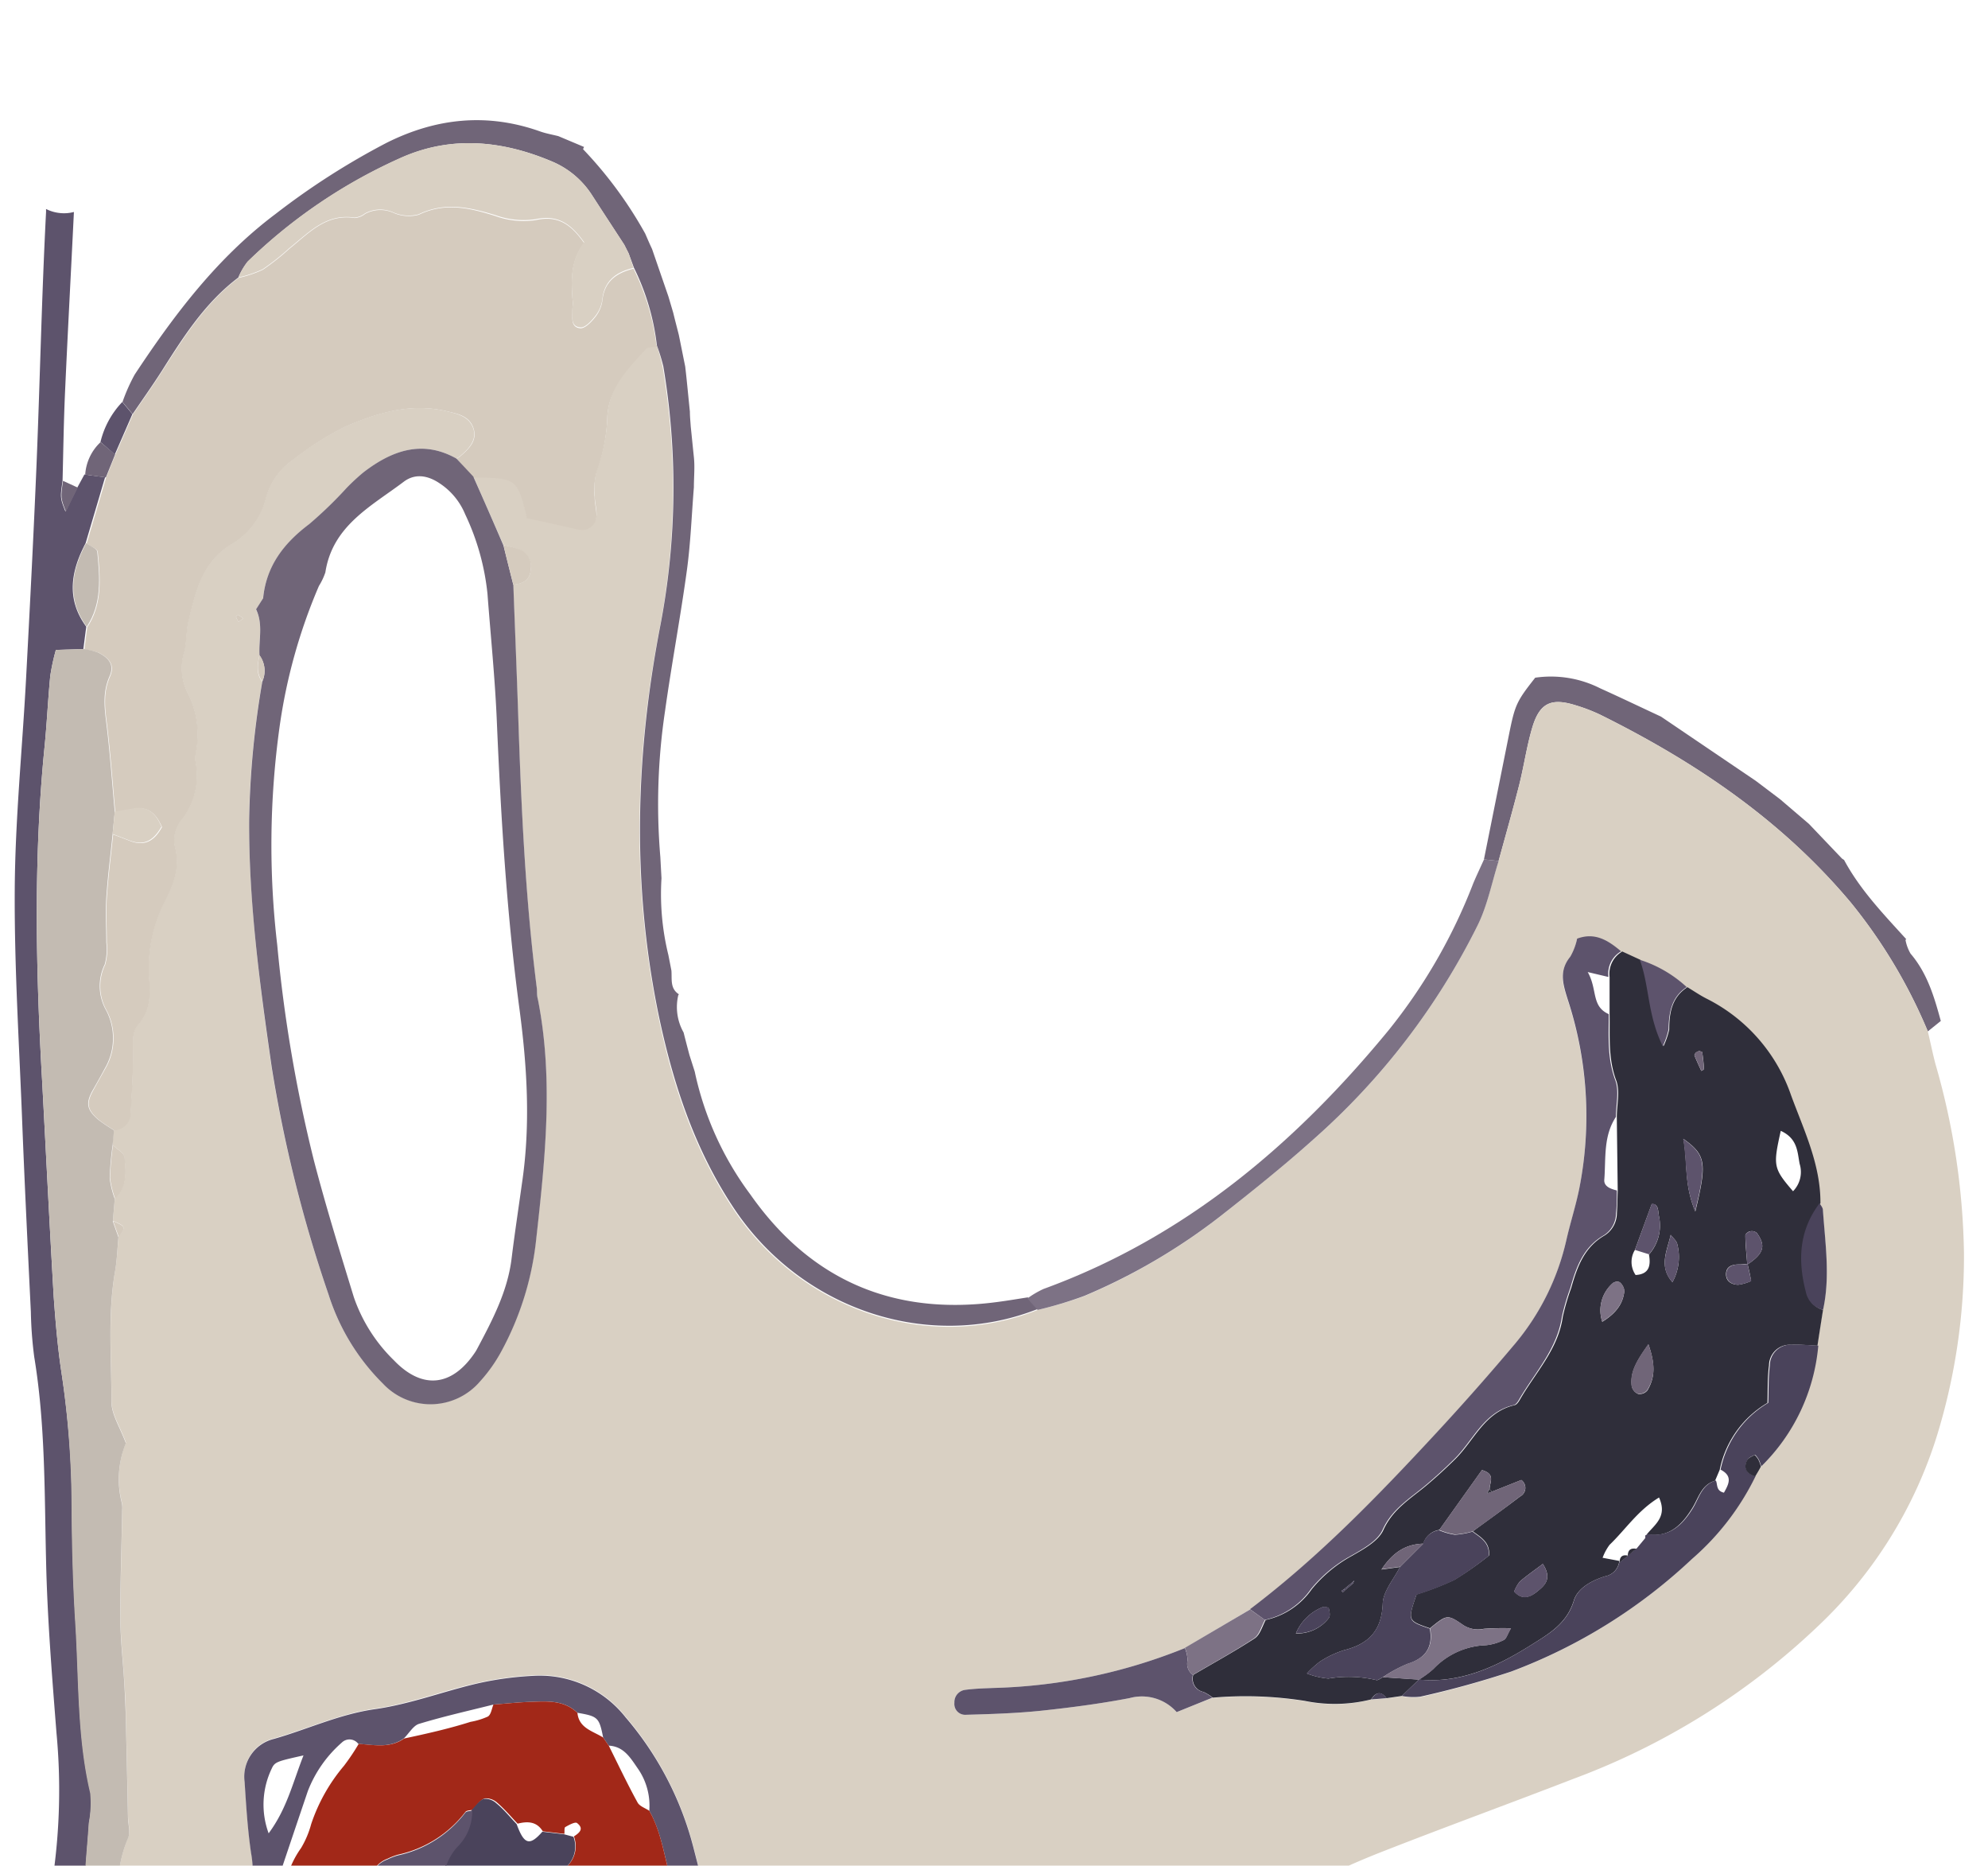 <svg id="Layer_13" data-name="Layer 13" xmlns="http://www.w3.org/2000/svg" width="259" height="243" viewBox="0 0 259 243">
  <title>fairemain</title>
  <path d="M14.44,252.36c-2.55-.56-3.48-2.46-3.45-4.72,0-3.43.4-6.85.62-10.27a13.54,13.54,0,0,0,.19-3.89c-1.71-7.24-1.48-14.63-1.94-22-.33-5.21-.46-10.45-.49-15.68A119.61,119.61,0,0,0,8,178.71c-.49-3.23-.76-6.5-1-9.77-.54-9.31-1-18.63-1.5-27.95-.83-14.56-1.15-29.11.3-43.66.31-3.09.45-6.21.75-9.3a28.58,28.58,0,0,1,.73-3.38l3.58-.11c.13-1,.25-1.94.38-2.91-2.65-3.61-2-7.25-.08-10.89.84-2.86,1.69-5.71,2.53-8.57l-2.69-.37-.93,1.71c-.49,1-1,2-1.54,3.13-.7-1.79-.7-1.79-.38-4,.1-3.91.15-7.81.33-11.71.35-7.78.77-15.54,1.15-23.32a5.06,5.06,0,0,1-1.81.14A5.14,5.14,0,0,1,6,27.22l0,.4c-.57,11-.79,21.93-1.24,32.88-.39,9.33-.87,18.64-1.37,28-.49,9.15-1.42,18.3-1.47,27.46-.06,10.3.62,20.61,1,30.91.32,8,.71,16,1.1,24a52.16,52.16,0,0,0,.44,5.87C5.91,185.52,5.79,194.35,6,203.2c.16,7.51.77,15,1.36,22.53a79.36,79.36,0,0,1-.44,18.61,16.2,16.2,0,0,1,0,2.31c-.31,2.54-.61,2.74-3.66,2.77a24.38,24.38,0,0,0-3.22.94,7.4,7.4,0,0,1-6.06.06c-.32,1-.65,2.06-1,3.14a23.43,23.43,0,0,1-3.06.2c-3.2-.2-6.4-.49-9.59-.75-1.34-.11-2.56-.41-2.88-2a15.69,15.69,0,0,1-3.2.87c-7.66.42-15.33.48-23,.53-5.07,0-10.13.35-15.2.58-6.26.29-12.39-.8-18.57-1.52-3.73-.44-7.48-.78-11.22-1.16l-20.5-2.12c-3.08.81-6.13,0-9.18-.22-4.51-.34-9-.88-13.5-1.34l-6.77-.33a7.57,7.57,0,0,1-5.22-.27c-12.77-.47-25.54-.72-38.32-.16-4.56.2-9.15-.07-13.73-.13l-3.14,0-12-.07a4.53,4.53,0,0,1,3.9,3.62c1.45,0,2.9,0,4.35.07s2.26,1.1,2.09,2.68a6.67,6.67,0,0,1-.37,1.91,12,12,0,0,0-.65,6.25,25.86,25.86,0,0,1,.12,4.4,11.42,11.42,0,0,0,1.7,6.52c1.62,2.82,3.17,5.68,4.75,8.52l3.31,1.69,1.65-1.53c-1.06-.73-2.27-1.29-2.8-2.62a8.62,8.62,0,0,0-.94-1.71c-4.94-7.19-5.56-14.84-2.44-22.89.23-.61.44-1.23.68-1.84a4.81,4.81,0,0,1,.59-.69,10.92,10.92,0,0,1,2.45-.55c12.28-.26,24.56-.66,36.83-.6,6.7,0,13.39.95,20.09,1.38,9.8.64,19.62,1.08,29.41,1.81,8.49.63,17,1.36,25.43,2.42A172.27,172.27,0,0,0-54.57,256a94.54,94.54,0,0,1,13.25.2c8,.66,16,.05,24,.38,1.8.07,3.6.14,5.39.32a58.63,58.63,0,0,0,13.24.24c1.6-.2,3.25-.44,4.81.38,2.44,1.29,4.05.23,5.23-1.93l.84-1.31c.45-.08.89-.17,1.34-.22C14.89,253.91,14.89,253.92,14.44,252.36Z" style="fill: #5d536c"/>
  <path d="M193.33,111.94q1.63-8.11,3.26-16.24c.79-3.94,1-4.35,3.42-7.43a14.21,14.21,0,0,1,8.46,1.38c2.66,1.2,5.29,2.46,7.93,3.69l12.34,8.36,3.15,2.38,3.78,3.23,4.31,4.52.27.18c2.1,3.91,5.15,7.07,8.1,10.32l-.1.09a5.53,5.53,0,0,0,.66,1.79c2.18,2.55,3.09,5.64,3.94,8.77l-1.69,1.36a68.21,68.21,0,0,0-10-16.74c-9-10.75-20.27-18.35-32.66-24.5a22.49,22.49,0,0,0-3.2-1.23c-3.16-1-4.68-.34-5.63,2.75-.76,2.49-1.11,5.1-1.75,7.63-.84,3.31-1.78,6.6-2.68,9.89Z" style="fill: #706578"/>
  <path d="M195.24,112.14c.9-3.29,1.84-6.58,2.68-9.89.64-2.53,1-5.14,1.75-7.63,1-3.09,2.47-3.74,5.63-2.75a22.49,22.49,0,0,1,3.2,1.23c12.39,6.15,23.68,13.75,32.66,24.5a68.21,68.21,0,0,1,10,16.74c.34,1.42.63,2.86,1,4.27a93.3,93.3,0,0,1,3.71,24.67A79.48,79.48,0,0,1,252.35,187a57.64,57.64,0,0,1-15.44,24.75,93.26,93.26,0,0,1-31.86,19.92c-8.4,3.25-16.87,6.33-25.25,9.62a101.74,101.74,0,0,0-35,23.07c-8.85,8.85-16.68,18.48-22.35,29.7a76.83,76.83,0,0,0-3.89,9c-3,8.72-1.46,17.15,2.18,25.3a58.63,58.63,0,0,0,8,13.43c-.31,1.1-.63,2.19-.94,3.29-.61,2.16-.31,3.1,1.82,3.76a8.76,8.76,0,0,1,5.54,4.46,13.44,13.44,0,0,0,2.52,2.68c0,.57,0,.89,0,1.21-.35,3.17.38,3.81,3.33,2.53a3.4,3.4,0,0,1,4.38.93c1.4,1.6,2.67,3.32,4.13,4.86a7.84,7.84,0,0,0,3,2.32c2.11.65,3.14,2.08,4.16,3.85,3,5.16,3,5.13-2.87,5.81-3.13.36-6.15.38-8.89-1.71a4.24,4.24,0,0,0-3.23-.49c-2.48.64-5.17,1.07-6.61,3.55l-6.4.26a5.83,5.83,0,0,1-2.63-3.58c-.77-2.59-2.52-3.62-5.11-3.7a21,21,0,0,1-3.4-.66c-1.13-3.17-3.53-4.66-6.58-5.28l.27-.28c.68-.91,1.45-1.77,2-2.75a3.1,3.1,0,0,0-.67-4.37c-1.09-1-2.29-1.83-3.45-2.74-.09-.62-.19-1.24-.29-1.86.77-.14,1.62-.34,1.49-1.33-.16-1.33-.18-2.79-1.64-3.54-.41-3.41-.89-6.81-1.2-10.23-.55-6-.92-12.06-1.49-18.08-.5-5.37-1.17-10.73-1.8-16.08a6.64,6.64,0,0,0-.55-1.88,2.39,2.39,0,0,0-3.62-1.27c-3.36,1.84-5.65,4.54-6,8.44a58.31,58.31,0,0,0,0,7.82c.51,10.29,1.09,20.58,1.62,30.87a14.37,14.37,0,0,1-.15,2.93,6.41,6.41,0,0,1-.67,1.6,3.77,3.77,0,0,1-3.64-1.53,55.52,55.52,0,0,1-5.53-6.84c-3.5-5.44-5.39-11.56-6.7-17.83-.9-4.32-1.37-8.72-2.13-13.07a57.92,57.92,0,0,0-1.61-7.16,2.2,2.2,0,0,0-3.65-.73c-3.54,3.73-6.52,7.76-6.92,13.18a26.9,26.9,0,0,0,.94,9.71,87.74,87.74,0,0,1,3.2,23.28,69.28,69.28,0,0,1-.4,7.34,6.92,6.92,0,0,1-.82,2,4.68,4.68,0,0,1-1.31,0,4.83,4.83,0,0,1-1.3-.66,22.27,22.27,0,0,1-8.32-11.26c-1-2.94-1.89-5.89-2.84-8.84-.21-4.83-.4-9.65-.66-14.48a11.22,11.22,0,0,0-4.79-9.05c-2.07-1.6-2.47-1.62-4.48-.25-1.64.79-2.85,2.56-5,2.19l-1.3,0-1.17,1.74.09,1.54c0,2.44-.23,4.9-.1,7.34.27,5.23.67,10.45,1.09,15.67.24,2.94.63,5.86,1,8.79.49,4.39,1,8.77,1.49,13.16-1.41-.22-2.9-.95-4,.65s-.71,3.12.09,4.62c.69,1.31,1.44,2.58,2.2,3.84C45.6,388.65,50,402,53.3,415.75c1.54,6.36,2.8,12.8,4.15,19.21a59.77,59.77,0,0,0,9.68,21.87c2.81,4,5.54,8.12,8.4,12.11,1.34,1.86,2.92,3.54,4.37,5.32a3.17,3.17,0,0,0,4,.87,13.15,13.15,0,0,0,3.32-2c2.07-1.77,3-4.18,3.7-6.78a70.29,70.29,0,0,0,2.14-17.53c0-5.77,1.84-11,4.26-16,1.49-3.11,3.45-6,6.82-7.46,2.81,3.05,5,6.3,4.64,10.8-.23,2.79.35,3.3,3.18,4,1.41.33,3,.25,3.65,2.24-.56,1.14-1.6,2.38-1.75,3.73-.44,3.82-1.83,7.7.2,11.51a3.34,3.34,0,0,1,.25,1.91,10.87,10.87,0,0,0,1.84,8.3,5.44,5.44,0,0,1-.57,7.2,8,8,0,0,0-1.74,2.91,4.33,4.33,0,0,1-3.64,3.46,6.19,6.19,0,0,0-1.85.61c-1.36.75-2.5,1.84-2,3.51.63,2.19-.31,3.82-1.44,5.44-1.57,2.26-3.2,4.49-4.93,6.92a6.88,6.88,0,0,0-5.55.08,24.21,24.21,0,0,1-8.34-3.73c.91-1.46,1-2.34,0-2.72-1.18-.49-2.42-.84-3.56-1.23a7,7,0,0,1-.65-1.46,7.38,7.38,0,0,0-4.82-5.7c-3.45-1.37-7-2.51-10.57-3.55-.81-.23-1.86.37-2.81.58a56.5,56.5,0,0,1-11.16-10.23c-12.3-14-20.66-30.2-26-48.05a165.1,165.1,0,0,1-5.46-23.93,104.06,104.06,0,0,1-.39-25c.74-7.67,1.74-15.3,2.91-22.92,1.39-9.06,2.22-18.23,2.74-27.38a50.42,50.42,0,0,0-2.95-19.34,32.88,32.88,0,0,0-7.46-12A19.6,19.6,0,0,0,4.3,285.41c-7.51-1.14-14.72.12-21.72,2.68a58.82,58.82,0,0,0-21.26,13.77,113.36,113.36,0,0,0-19,25.55,71.45,71.45,0,0,0-8.55,26.51c-1,8.17-.64,16.36-.82,24.54-.23,10.34-.87,20.65-3.51,30.71A60.08,60.08,0,0,1-88.1,438.26a73.33,73.33,0,0,1-29.06,16.93,53.77,53.77,0,0,1-25.27,1.55,16.09,16.09,0,0,0-1.95-.29c-11.78-.64-22.32-5.26-32.38-10.81a85.43,85.43,0,0,1-21-16,136.8,136.8,0,0,1-19.44-25.24A77.52,77.52,0,0,1-225.48,385c-2-7.57-1.21-15,.87-22.31,3.36-11.91,10.19-21.56,19.67-29.35,3.79-3.12,7.75-6.07,11.83-8.8,7.19-4.81,15.32-7.36,23.66-9.31l29.68-6.94A39.65,39.65,0,0,0-121.57,298c6.23-5.87,7.47-14.14,3.18-21.52-3-5.15-7.25-8.9-13.17-10.32a19.44,19.44,0,0,0-6.3-.58,37.3,37.3,0,0,0-15.33,4.89c-5,2.88-10,5.55-15.1,8.24a39,39,0,0,1-12.66,3.78A20.19,20.19,0,0,1-192,281.1c-1.06-.45-2.13-.85-3.2-1.27-1.06-.73-2.27-1.29-2.8-2.62a8.62,8.62,0,0,0-.94-1.71c-4.94-7.19-5.56-14.84-2.44-22.89.23-.61.44-1.23.68-1.84a4.81,4.81,0,0,1,.59-.69,10.92,10.92,0,0,1,2.45-.55c12.28-.26,24.56-.66,36.83-.6,6.7,0,13.39.95,20.09,1.38,9.8.64,19.62,1.08,29.41,1.81,8.49.63,17,1.36,25.43,2.42A172.27,172.27,0,0,0-54.57,256a94.54,94.54,0,0,1,13.25.2c8,.66,16,.05,24,.38,1.8.07,3.6.14,5.39.32a58.63,58.63,0,0,0,13.24.24c1.6-.2,3.25-.44,4.81.38,2.44,1.29,4.05.23,5.23-1.93l.84-1.31c.45-.08.89-.17,1.34-.22,1.32-.13,1.32-.12.87-1.68,1-4.27.47-8.81,2.28-13,.35-.81,0-1.92,0-2.89q-.13-6.57-.29-13.14c0-1.46-.11-2.92-.2-4.38-.16-2.75-.49-5.51-.5-8.27,0-4.71.16-9.42.24-14.13a3.16,3.16,0,0,0-.08-1,12.38,12.38,0,0,1,.56-7.67c-.77-2.09-1.88-3.74-1.88-5.39,0-5.68-.5-11.39.48-17.06.25-1.44.29-2.92.43-4.38,1-1.25.92-1.36-.73-2.06.08-1,.17-2,.25-2.94,1.62-1.49,1.44-3.47,1.24-5.35-.06-.58-1-1.07-1.52-1.6,0-.65.11-1.3.16-2A2.24,2.24,0,0,0,17,144.93c.16-2.76.35-5.52.32-8.29,0-1.18-.13-2.28.69-3.22,1.53-1.76,1.59-3.83,1.39-6a19,19,0,0,1,2.2-10.3c1.1-2.18,1.75-4.19,1.25-6.51a4.17,4.17,0,0,1,.68-3.72,9.3,9.3,0,0,0,1.9-7.78,4.54,4.54,0,0,1,.12-1.46,12,12,0,0,0-1-7.17,7.14,7.14,0,0,1-.67-5.24c.45-1.41.31-2.93.63-4.26.89-3.75,1.76-7.68,5.45-10a9.77,9.77,0,0,0,4.65-6.06,8.67,8.67,0,0,1,3.62-5.09,39.57,39.57,0,0,1,6.58-4.2c4.2-1.82,8.58-3.2,13.3-2.09,1.46.34,3,.68,3.54,2.24s-.62,2.74-1.79,3.7a2.91,2.91,0,0,1-.42.25C55,57.2,51,58.71,47.31,61.58a27,27,0,0,0-2.16,2,54.47,54.47,0,0,1-4.89,4.73c-3.28,2.48-5.57,5.45-6,9.65l-.92,1.44c1,1.93.32,4,.45,6-.24,1.17-.45,2.34.37,3.39a116.74,116.74,0,0,0-1.72,18c0,10.87,1.4,21.56,2.94,32.25a176.39,176.39,0,0,0,7.4,29.52,28.45,28.45,0,0,0,7.1,11.63,8.49,8.49,0,0,0,12.64-.3,19.81,19.81,0,0,0,2.82-4,39.13,39.13,0,0,0,4.44-14c1.18-10.59,2.38-21.19.27-31.81-.1-.48-.08-1-.14-1.47-1.49-11.71-2-23.49-2.41-35.28-.19-5.73-.43-11.46-.64-17.18,1.26-.11,2.2-.6,2.28-2a2.35,2.35,0,0,0-1.24-2.44A12.62,12.62,0,0,0,65.6,71l-3.95-9c5.72.09,5.72.09,7,5.32,2.32.5,4.51,1,6.7,1.46a1.87,1.87,0,0,0,2.37-1.8c0-.81-.25-1.62-.24-2.43a8.94,8.94,0,0,1,.29-3.37,22.63,22.63,0,0,0,1.37-7.2c.3-3.71,2.72-6.17,5-8.67.28-.3.93-.24,1.41-.34a23.76,23.76,0,0,1,.78,2.83A95.34,95.34,0,0,1,86,81.52c-3.32,16.89-3.73,33.75-.28,50.64,1.84,9,4.7,17.66,9.88,25.41,8.71,13,25.23,18.74,39.59,13.05a51.89,51.89,0,0,0,6.08-1.8A78.45,78.45,0,0,0,159,158.42c4.11-3.26,8.21-6.54,12.11-10a91.32,91.32,0,0,0,21.39-27.89C193.79,117.9,194.35,114.94,195.24,112.14ZM-31.28,271l0-.07c-.43-1.2-1.15-1.37-2.12-.57l-1.88.34-2.13.26-1.9.28a3,3,0,0,0-3.09.27l-2.82-.05a23.82,23.82,0,0,0-2.85-.63c-5.38-.52-10.78-.94-16.16-1.46-8.81-.85-17.63-1.63-26.41-2.67-6.51-.77-13-1.92-19.44-2.89a10.42,10.42,0,0,0-1.47-.13,2.26,2.26,0,0,0-2.33,2.55,18.09,18.09,0,0,0,1.39,4.15c1.44,3.12,3.15,6.13,4.48,9.29a59.85,59.85,0,0,1,3,8.82c1.11,4.5-1,8.31-3.24,12a2.25,2.25,0,0,1-1.1.95c-3.82,1.14-5.54,4.39-7.57,7.36-5.4,7.88-12.65,13.58-21,18.13a12.14,12.14,0,0,1-11.29.5c-3-1.29-6.12-2.34-9.23-3.38-9.19-3.07-16.65.43-23.44,6.3a5.77,5.77,0,0,0-.94,1.14c-1.61,2.28-1.59,4.22.39,6.16a25.22,25.22,0,0,0,4.66,3.56,54.11,54.11,0,0,0,5.33,2.51C-167.52,346-164.61,350-163,355a7.7,7.7,0,0,1-1.17,7.46c-1.94,2.42-4,4.73-6.12,7-2.56,2.78-5.68,3.11-9,1.6a46.85,46.85,0,0,1-6.92-3.7,9.68,9.68,0,0,0-11.51-.17,68.85,68.85,0,0,0-9.89,7.25c-5.2,4.85-7.26,10.79-4.64,17.83a58,58,0,0,0,7.59,14.27c3.51,4.8,8.47,7.08,14.08,8.22a6,6,0,0,0,1.77-.13c.33-.4.66-.63.72-.91.3-1.43.61-2.87.79-4.33a48.16,48.16,0,0,1,2.39-10.52,27.63,27.63,0,0,1,9.4-12.32,6.55,6.55,0,0,1,8.81,1,10.16,10.16,0,0,1,2.57,6.73,23.59,23.59,0,0,1-1.59,7.66c-.86,2.5-1.57,5-1,7.7.4,2.06.46,4.26,1.26,6.15a40.74,40.74,0,0,0,8.94,13.31,34.12,34.12,0,0,0,20.06,9.3,39.24,39.24,0,0,0,21-3.43c4.14-.83,7.48-3.17,10.74-5.67,4.81-3.68,5.52-8.69,4.33-14.12a7.71,7.71,0,0,0-6.65-6.38c-1.13-.19-2.25-.43-3.38-.56q-9.27-1.08-18.54-2.11c-6.55-.72-10.42-5.09-9.81-11.66a26.27,26.27,0,0,1,7.39-16.21c1.24-1.29,2.62-2.45,3.94-3.68a21.5,21.5,0,0,1,13.59,3.09c2.9,1.77,5.82,3.66,9.28,4.28l3.65,1.4,1.25.53a11.09,11.09,0,0,0,5.87.56l1.27-.34c6.5-1.89,10.39-6.41,10.94-12.87.41-5-.06-9.83-2.5-14.31a76.44,76.44,0,0,0-4.88-8.5,42.17,42.17,0,0,1-6.19-12.74,21.25,21.25,0,0,1,1.77-17.54,67,67,0,0,1,7.4-10.36A97.56,97.56,0,0,1-68,292a236.25,236.25,0,0,1,20.62-12.37c1.68-.91,3.7-1.46,4.62-3.43l2.11-1-.15.08a6.9,6.9,0,0,1,4.53-1.26c1.12.05,2.24.07,3.36.09,1.09.69,1.85.47,2.21-.81.08-.39.17-.78.25-1.17Zm185.65-56.34a71.34,71.34,0,0,1-24.71,5.19c-1.3.05-2.6.08-3.89.25a1.61,1.61,0,0,0-1.43,1.69,1.41,1.41,0,0,0,1.5,1.56c3.25-.09,6.5-.19,9.72-.52,3.88-.41,7.76-.92,11.59-1.65A6.06,6.06,0,0,1,153.3,223l4.66-1.85a49.61,49.61,0,0,1,12,.42,19.5,19.5,0,0,0,8.63-.19l2-.16,2-.29a8.19,8.19,0,0,0,2.4.13,121.66,121.66,0,0,0,11.79-3.28,70.28,70.28,0,0,0,23.58-14.67,33.81,33.81,0,0,0,8.28-10.77l.79-1.29a25.14,25.14,0,0,0,7.32-15.74c.24-1.56.48-3.12.73-4.67,1-4.35.27-8.7,0-13,0-.3-.28-.57-.43-.85,0-5-2.14-9.49-3.82-14.05a22.13,22.13,0,0,0-11-12.6c-.87-.44-1.68-1-2.51-1.5a16.22,16.22,0,0,0-6.16-3.56l-2.37-1.09c-1.66-1.4-3.39-2.53-5.73-1.65a8.06,8.06,0,0,1-.89,2.35c-1.48,1.81-1,3.56-.35,5.52a48.65,48.65,0,0,1,1.52,24.68c-.45,2.24-1.16,4.42-1.67,6.65A32,32,0,0,1,197.44,175c-3.34,4-6.83,7.92-10.38,11.75-7.56,8.16-15.29,16.14-24.19,22.87ZM93.61,262.71c0-2.18,0-3.82-.11-5.45-.27-5.76-1.76-11.29-3.19-16.84a42.13,42.13,0,0,0-8.8-16.81,14.22,14.22,0,0,0-12.09-5.4,42.19,42.19,0,0,0-7.25,1c-4.46,1-8.82,2.71-13.32,3.34s-8.76,2.62-13.14,3.87a5.06,5.06,0,0,0-3.83,5.61c.2,3.1.39,6.2.84,9.26a13.63,13.63,0,0,1,0,4.85c-3.12,15.07.78,28.13,11.13,39.43A44.91,44.91,0,0,0,54.67,294,13.29,13.29,0,0,0,66,295.05a29.81,29.81,0,0,0,11.38-6.59c3.57-3.36,7.13-6.8,9.61-11.09,1.72-3,3.31-6,4.74-9.12A47.45,47.45,0,0,0,93.61,262.71Zm-270.93,9.44a20.64,20.64,0,0,0,2.1-.06c3.87-.44,5.83-3,5.09-6.8a40,40,0,0,0-1.66-5.64,6.92,6.92,0,0,0-3-3.78c-1-.59-1.86-1.29-2.8-1.93-1.52-1-2.88-.94-3.83.46a19.41,19.41,0,0,0-3.53,9.56C-185.25,268.56-182.34,271.74-177.32,272.15Zm209-191.59a4.57,4.57,0,0,0-.66-.47s-.29.2-.27.26a3.23,3.23,0,0,0,.33.64Z" style="fill: #d9d0c3"/>
  <path d="M59.48,59.74a2.91,2.91,0,0,0,.42-.25c1.17-1,2.32-2.07,1.79-3.7s-2.08-1.9-3.54-2.24c-4.72-1.11-9.1.27-13.3,2.09a39.57,39.57,0,0,0-6.58,4.2,8.67,8.67,0,0,0-3.62,5.09A9.77,9.77,0,0,1,30,71c-3.69,2.3-4.56,6.23-5.45,10-.32,1.33-.18,2.85-.63,4.26a7.14,7.14,0,0,0,.67,5.24,12,12,0,0,1,1,7.17,4.54,4.54,0,0,0-.12,1.46,9.3,9.3,0,0,1-1.9,7.78,4.17,4.17,0,0,0-.68,3.72c.5,2.32-.15,4.33-1.25,6.51a19,19,0,0,0-2.2,10.3c.2,2.18.14,4.25-1.39,6-.82.94-.7,2-.69,3.22,0,2.77-.16,5.53-.32,8.29a2.24,2.24,0,0,1-2.14,2.27,19.91,19.91,0,0,1-2-1.34c-1.53-1.29-1.68-2.16-.79-3.79.54-1,1.11-2,1.64-2.95a7.81,7.81,0,0,0,.16-7.5,6.41,6.41,0,0,1-.2-6,7.49,7.49,0,0,0,.21-2.86c0-2-.12-3.89,0-5.83.18-2.76.54-5.51.82-8.26l2.28.87c1.88.7,3.13-.07,4.09-1.84-.71-1.58-1.67-2.74-3.68-2.36l-2.41.42c-.35-3.84-.62-7.7-1.09-11.52-.27-2.11-.5-4.08.41-6.15.62-1.42,0-2.33-1.47-3.09a8.73,8.73,0,0,0-1.88-.42c.13-1,.25-1.94.38-2.91,2-3,1.7-6.42,1.37-9.77,0-.42-.95-.75-1.45-1.12.84-2.86,1.69-5.71,2.53-8.57l1.21-3c.76-1.75,1.53-3.5,2.29-5.26,1.26-1.85,2.56-3.68,3.77-5.57,2.86-4.47,5.7-9,10-12.21a14.86,14.86,0,0,0,3.16-1.06,30.85,30.85,0,0,0,3.45-2.73c2.51-2,4.76-4.59,8.52-4a2.49,2.49,0,0,0,1.35-.54,4.15,4.15,0,0,1,3.73-.12,5,5,0,0,0,3.27.23c3.42-1.65,6.61-.89,9.95.16a10.77,10.77,0,0,0,5.27.54c2.95-.66,4.63.6,6.32,3-1.82,2.31-1.72,5-1.48,7.8,0,.32-.06.65-.06,1,0,.95-.23,2.2,1.07,2.29.59,0,1.36-.77,1.83-1.36a4.47,4.47,0,0,0,1-2.18c.24-2.56,1.83-3.67,4.07-4.22a30.94,30.94,0,0,1,3,10.16c-.48.1-1.13,0-1.41.34-2.32,2.5-4.74,5-5,8.67a22.63,22.63,0,0,1-1.37,7.2,8.94,8.94,0,0,0-.29,3.37c0,.81.24,1.62.24,2.43a1.87,1.87,0,0,1-2.37,1.8c-2.19-.46-4.38-1-6.7-1.46-1.27-5.23-1.27-5.23-7-5.32Z" style="fill: #d5cbbe"/>
  <path d="M10.92,84.54A8.73,8.73,0,0,1,12.8,85c1.51.76,2.09,1.67,1.47,3.09-.91,2.07-.68,4-.41,6.15.47,3.82.74,7.68,1.09,11.52-.1,1-.19,1.94-.28,2.91-.28,2.75-.64,5.5-.82,8.26-.12,1.94,0,3.88,0,5.83a7.49,7.49,0,0,1-.21,2.86,6.41,6.41,0,0,0,.2,6,7.81,7.81,0,0,1-.16,7.5c-.53,1-1.1,2-1.64,2.95-.89,1.63-.74,2.5.79,3.79a19.91,19.91,0,0,0,2,1.34c0,.66-.11,1.31-.16,2a38.47,38.47,0,0,0-.38,4.27,11.92,11.92,0,0,0,.66,2.68c-.08,1-.17,2-.25,2.94.24.68.48,1.37.73,2.06-.14,1.46-.18,2.94-.43,4.38-1,5.67-.47,11.38-.48,17.06,0,1.65,1.11,3.3,1.88,5.39a12.38,12.38,0,0,0-.56,7.67,3.16,3.16,0,0,1,.08,1c-.08,4.71-.26,9.42-.24,14.13,0,2.76.34,5.52.5,8.27.09,1.46.16,2.92.2,4.38q.16,6.57.29,13.14c0,1,.36,2.08,0,2.89-1.81,4.16-1.26,8.7-2.28,13-2.55-.56-3.48-2.46-3.45-4.72,0-3.43.4-6.85.62-10.27a13.59,13.59,0,0,0,.19-3.9c-1.71-7.23-1.48-14.62-1.94-22-.33-5.21-.46-10.45-.49-15.68A119.61,119.61,0,0,0,8,178.71c-.49-3.23-.76-6.5-1-9.77-.54-9.31-1-18.63-1.5-27.95-.83-14.56-1.15-29.11.3-43.66.31-3.09.45-6.21.75-9.3a28.58,28.58,0,0,1,.73-3.38Z" style="fill: #c3bbb2"/>
  <path d="M11.22,70.74c.5.37,1.41.7,1.45,1.12.33,3.35.64,6.74-1.37,9.77C8.65,78,9.3,74.38,11.22,70.74Z" style="fill: #c3bbb2"/>
  <path d="M15,59.19l-1.21,3-2.69-.37a6.37,6.37,0,0,1,2-4.23Z" style="fill: #706578"/>
  <path d="M8.21,62.63l1.92.88c-.49,1-1,2-1.54,3.13C7.89,64.85,7.89,64.85,8.21,62.63Z" style="fill: #706578"/>
  <path d="M31.05,36.15c-4.33,3.26-7.17,7.74-10,12.21-1.21,1.89-2.51,3.72-3.77,5.57l-1.32-1.57a23.31,23.31,0,0,1,1.58-3.56C22.69,41,28.32,33.55,35.91,27.86A96,96,0,0,1,50.37,18.6c6.46-3.23,13.1-3.93,20-1.48.76.27,1.58.41,2.37.61l3.35,1.41-.13.29a53.5,53.5,0,0,1,8.1,11c.3.69.59,1.37.89,2l2.13,6.18.63,2.13c.24,1,.49,1.93.73,2.89.28,1.37.55,2.74.83,4.11.07.6.14,1.21.2,1.82.14,1.36.27,2.71.41,4.06,0,.64.07,1.28.11,1.92.14,1.34.27,2.68.41,4s0,2.62,0,3.93c-.29,3.58-.42,7.18-.9,10.73-.84,6.16-2,12.28-2.86,18.43a82,82,0,0,0-.61,19l.15,2.77a33.2,33.2,0,0,0,.9,10l.39,2c.1,1.11-.22,2.35,1,3.12l-.09.05a6.73,6.73,0,0,0,.68,4.91c.25,1,.5,1.95.76,2.93l.69,2.16a41,41,0,0,0,7.24,16c7.86,11.2,18.7,15.85,32.29,14,1.29-.17,2.58-.39,3.87-.59l1.33,1.5c-14.36,5.69-30.88,0-39.59-13.05-5.18-7.75-8-16.39-9.88-25.41-3.45-16.89-3-33.75.28-50.64a95.34,95.34,0,0,0,.37-33.65A23.76,23.76,0,0,0,85.58,45a30.82,30.82,0,0,0-3-10.15L81.9,33l-.57-1.12c-1.41-2.17-2.83-4.33-4.23-6.5A11.45,11.45,0,0,0,72,21.07c-6.39-2.72-13-3.45-19.53-.61a68.81,68.81,0,0,0-20.2,13.62A8.94,8.94,0,0,0,31.05,36.15Z" style="fill: #706578"/>
  <path d="M135.18,170.62l-1.33-1.5a12.3,12.3,0,0,1,2.09-1.23c18.42-6.71,32.77-18.86,45-33.74a71.41,71.41,0,0,0,11-19.1c.42-1,.93-2.07,1.4-3.11l1.91.2c-.89,2.8-1.45,5.76-2.73,8.36a91.32,91.32,0,0,1-21.39,27.89c-3.9,3.49-8,6.77-12.11,10a78.45,78.45,0,0,1-17.75,10.4A51.89,51.89,0,0,1,135.18,170.62Z" style="fill: #7d7285"/>
  <path d="M237.51,170.61c-.25,1.55-.49,3.11-.73,4.67-1.14-.05-2.28-.18-3.41-.12a2.7,2.7,0,0,0-2.9,2.69c-.21,1.59-.15,3.22-.21,4.88a13.13,13.13,0,0,0-6.21,8.7l-.61,1.44c-1.82.53-2.14,2.26-3,3.61-1.34,2.16-3,3.84-5.89,3.37,1-1.26,2.73-2.3,1.59-4.8-2.78,1.69-4.38,4.19-6.44,6.16a6.57,6.57,0,0,0-.91,1.69l2.18.41a2.29,2.29,0,0,1-1.83,2c-1.77.54-3.62,1.55-4.11,3.19-.91,3-3.33,4.37-5.58,5.78-4.43,2.78-9.12,5-14.62,4.49a11.87,11.87,0,0,0,1.92-1.41,9.9,9.9,0,0,1,6.87-3.08,6.77,6.77,0,0,0,2.3-.68c.32-.16.45-.71.92-1.52a35.29,35.29,0,0,0-3.54.07,3.51,3.51,0,0,1-2.71-.51c-2.05-1.41-2.1-1.33-4.3.44-2.91-1-2.91-1-1.74-4.41a38.72,38.72,0,0,0,4.93-1.9A43.94,43.94,0,0,0,194,202.6c.13-1.76-1.1-2.38-2.12-3.15,2.06-1.5,4.15-3,6.17-4.54a1.26,1.26,0,0,0,.15-2.14l-3.82,1.52-.31-.36c0-.84.83-1.94-1-2.45l-5.55,7.79a2.57,2.57,0,0,0-2.09,1.79c-2.2.08-3.87,1-5.45,3.37l2.41-.33c-.79,1.58-2.18,3.14-2.24,4.75-.14,3.58-1.85,5.29-5.09,6.1a12.86,12.86,0,0,0-3.09,1.47,12.73,12.73,0,0,0-1.7,1.55,10,10,0,0,0,2.8.66,15.62,15.62,0,0,1,6.24.2c.23.06.58-.25.87-.38l4.68.31-2.23,2.14-2,.29c-.75-1-1.41-.74-2,.16a19.5,19.5,0,0,1-8.63.19,49.61,49.61,0,0,0-12-.42,6,6,0,0,0-1.22-.75,1.75,1.75,0,0,1-1.32-2.22c2.66-1.56,5.38-3.05,8-4.75.7-.46,1-1.58,1.43-2.4a9.85,9.85,0,0,0,6-4,17.74,17.74,0,0,1,5.24-4.35c1.54-.88,3.44-1.92,4.1-3.37,1.25-2.78,3.63-4.12,5.72-5.9,1.25-1.05,2.45-2.16,3.62-3.31,2.49-2.45,3.84-6.15,7.76-7.05.27-.06.51-.42.67-.69,2-3.51,5-6.56,5.6-10.82a30.34,30.34,0,0,1,1.1-3.76c.77-2.71,1.69-5.31,4.36-6.84a3.44,3.44,0,0,0,1.59-2.9c.07-1,.07-2,.11-2.94l-.12-9.59c0-1.6.44-3.36-.08-4.76-1.07-2.86-.81-5.73-.86-8.62l0-4.83a3.35,3.35,0,0,1,1.65-3.34l2.37,1.09c1.31,3.39,1.07,7.21,3,11.25a10.2,10.2,0,0,0,.75-2.19c0-2.17.34-4.2,2.37-5.5.83.5,1.64,1.06,2.51,1.5a22.13,22.13,0,0,1,11,12.6c1.68,4.56,3.85,9,3.82,14.05-2.69,3.53-2.86,7.45-1.79,11.56A3,3,0,0,0,237.51,170.61Zm-62.3,36.53,1.06-.9.17-.38-.27.26-1.08.88-.31.21.16.19Zm52.48-42.46c2.1-1.41,2.4-2.41,1.2-4.08a1,1,0,0,0-.83-.23c-.26,0-.67.35-.67.53,0,1.24.15,2.49.24,3.73-.32,0-.64.06-1,.06-.87,0-1.71.19-1.76,1.19s.71,1.44,1.58,1.46a5.8,5.8,0,0,0,1.68-.49C228,165.93,227.82,165.3,227.69,164.68ZM213,162.8a3,3,0,0,0,.09,3.27c1.77-.1,2-1.22,1.74-2.67a5.68,5.68,0,0,0,1.3-5c-.14-.65,0-1.63-.94-1.57Zm19-15.51c-1,4.54-1,4.85,1.6,7.87a3.58,3.58,0,0,0,.86-3.57C234.16,150.05,234.21,148.3,232,147.29Zm-17.22,27.78c-1.56,2.19-2.43,3.64-2.19,5.5a1.43,1.43,0,0,0,.86,1,1.33,1.33,0,0,0,1.18-.47C215.57,179.51,215.72,177.85,214.75,175.07Zm6.1-17.31c1.52-6.31,1.38-7.32-1.57-9.43C219.89,151.49,219.37,154.19,220.85,157.76ZM201,203.7c-1.24.94-2.16,1.57-3,2.3a4.9,4.9,0,0,0-.72,1.28c1,1.17,2.08.76,3,0S202.28,205.67,201,203.7ZM217.89,167a6.78,6.78,0,0,0,.63-4.95c-.09-.44-.56-.81-.86-1.21C217.19,162.93,216.07,164.94,217.89,167Zm-9.15,5.17c1.75-1.09,2.71-2.31,2.88-4A1.67,1.67,0,0,0,211,167a.93.93,0,0,0-.88.13A4.69,4.69,0,0,0,208.74,172.14Zm-39.9,40.59a5.17,5.17,0,0,0,4.27-2c.22-.29.11-.86,0-1.28,0-.11-.62-.23-.84-.13A6.29,6.29,0,0,0,168.84,212.73Zm52.5-75.85a1.57,1.57,0,0,0-.39.19c-.1.1-.22.3-.19.39.28.68.59,1.35.89,2,.12-.08.34-.16.33-.24,0-.73-.11-1.47-.21-2.2C221.76,137,221.49,136.93,221.34,136.88Z" style="fill: #2f2e3a"/>
  <path d="M59.48,59.74l2.18,2.33q2,4.49,3.94,9c.42,1.71.85,3.41,1.28,5.12.21,5.72.45,11.45.64,17.18.39,11.79.92,23.57,2.41,35.28.06.49,0,1,.14,1.47,2.11,10.62.91,21.22-.27,31.81a39.13,39.13,0,0,1-4.44,14,19.81,19.81,0,0,1-2.82,4,8.49,8.49,0,0,1-12.64.3,28.45,28.45,0,0,1-7.1-11.63A176.39,176.39,0,0,1,35.4,139c-1.54-10.69-3-21.38-2.94-32.25a116.74,116.74,0,0,1,1.72-18,3.41,3.41,0,0,0-.37-3.39c-.13-2,.51-4-.45-6l.92-1.44c.41-4.2,2.7-7.17,6-9.65a54.47,54.47,0,0,0,4.89-4.73,27,27,0,0,1,2.16-2C51,58.71,55,57.2,59.48,59.74ZM68,154.15c1.15-7.7.67-15.36-.36-23C66,118.8,65.26,106.39,64.73,94c-.23-5.56-.8-11.1-1.22-16.65A31.6,31.6,0,0,0,60.61,67a8.88,8.88,0,0,0-3.4-4.09c-1.51-1-3.15-1.26-4.6-.17-4.23,3.2-9.29,5.72-10.22,11.81a8.38,8.38,0,0,1-.84,1.77,71.58,71.58,0,0,0-5.13,18.38,111.93,111.93,0,0,0-.3,28.39,187.5,187.5,0,0,0,4.76,28c1.56,6,3.4,11.94,5.22,17.87a21,21,0,0,0,5.23,8.23c3.69,3.85,7.58,3.42,10.57-1.06a4.64,4.64,0,0,0,.25-.42c2-3.76,4-7.54,4.51-11.86C67.06,160.62,67.55,157.39,68,154.15Z" style="fill: #706578"/>
  <path d="M93.61,262.71a47.45,47.45,0,0,1-1.86,5.54c-1.43,3.11-3,6.15-4.74,9.12-2.48,4.29-6,7.73-9.61,11.09A29.81,29.81,0,0,1,66,295.05,13.29,13.29,0,0,1,54.67,294a44.91,44.91,0,0,1-10.83-8.36c-10.35-11.3-14.25-24.36-11.13-39.43a13.63,13.63,0,0,0,0-4.85c-.45-3.06-.64-6.16-.84-9.26a5.06,5.06,0,0,1,3.83-5.61c4.38-1.25,8.51-3.21,13.14-3.87s8.86-2.3,13.32-3.34a42.19,42.19,0,0,1,7.25-1,14.22,14.22,0,0,1,12.09,5.4,42.13,42.13,0,0,1,8.8,16.81c1.43,5.55,2.92,11.08,3.19,16.84C93.57,258.89,93.56,260.53,93.61,262.71Zm-5.47,5.93a4,4,0,0,0,2.18-3.1c1.18-5.19,1.55-10.35-1.1-15.28-.52-1.54-1-3.08-1.56-4.63-1.06-3.25-1.35-6.74-3.07-9.78a8.46,8.46,0,0,0-1.41-5.38c-1-1.43-1.85-3-3.87-3.1l-.73-1.06c-.52-2.61-.67-2.76-3.35-3.22-1.8-1.72-4-1.49-6.24-1.42-1.57.06-3.14.23-4.71.35-3.23.81-6.49,1.54-9.68,2.51-.77.23-1.31,1.25-2,1.91-1.85,1.3-3.9.83-5.92.7a1.43,1.43,0,0,0-2.15-.17,16.1,16.1,0,0,0-4.43,6.33Q37.83,240,35.6,246.66c-2,5.85-1.42,11.46-.42,17.22,1.41,4.35,2.74,8.66,5.26,12.62a66.21,66.21,0,0,0,7.08,8.7,17.12,17.12,0,0,0,9.59,5.5,9.2,9.2,0,0,1,1.88.53c4.44,2,8.36.66,11.93-2.06,4.16-3.17,8.3-6.42,11.12-11,2.56-1.21,3.72-3.56,4.85-5.94C87.31,271,87.72,269.84,88.14,268.64Zm-48.6-40c-3.41.77-3.74.83-4.14,1.72a10.81,10.81,0,0,0-.4,8.43C37.36,235.6,38.09,232.36,39.54,228.64Z" style="fill: #5d536c"/>
  <path d="M209.59,132.09c0,2.89-.21,5.76.86,8.62.52,1.4.08,3.16.08,4.76-1.67,2.51-1.3,5.42-1.52,8.19-.07.9.86,1.2,1.64,1.4,0,1,0,2-.11,2.94a3.44,3.44,0,0,1-1.59,2.9c-2.67,1.53-3.59,4.13-4.36,6.84a30.34,30.34,0,0,0-1.1,3.76c-.64,4.26-3.56,7.31-5.6,10.82-.16.27-.4.63-.67.69-3.92.9-5.27,4.6-7.76,7.05-1.17,1.15-2.37,2.26-3.62,3.31-2.09,1.78-4.47,3.12-5.72,5.9-.66,1.45-2.56,2.49-4.1,3.37a17.74,17.74,0,0,0-5.24,4.35,9.85,9.85,0,0,1-6,4l-1.93-1.39c8.9-6.73,16.63-14.71,24.19-22.87,3.55-3.83,7-7.73,10.38-11.75a32,32,0,0,0,6.66-13.52c.51-2.23,1.22-4.41,1.67-6.65a48.65,48.65,0,0,0-1.52-24.68c-.63-2-1.13-3.71.35-5.52a8.06,8.06,0,0,0,.89-2.35c2.34-.88,4.07.25,5.73,1.65a3.35,3.35,0,0,0-1.65,3.34l-2.7-.64C208.15,128.88,207.28,131.06,209.59,132.09Z" style="fill: #5d536c"/>
  <path d="M182.62,220.9l2.23-2.14v0c5.5.55,10.19-1.71,14.62-4.49,2.25-1.41,4.67-2.75,5.58-5.78.49-1.64,2.34-2.65,4.11-3.19a2.29,2.29,0,0,0,1.83-2v.23l1.12-.92-.05,0c.38-.3.75-.61,1.12-.92l0,.05,1.17-1.41,0-.34.31-.18c2.87.47,4.55-1.21,5.89-3.37.83-1.35,1.15-3.08,3-3.61.24.54,0,1.35,1.05,1.59.62-1.11,1.19-2.16-.44-3a13.13,13.13,0,0,1,6.21-8.7c.06-1.66,0-3.29.21-4.88a2.7,2.7,0,0,1,2.9-2.69c1.13-.06,2.27.07,3.41.12A25.14,25.14,0,0,1,229.46,191a5.44,5.44,0,0,0-.32-.88c-.13-.24-.44-.66-.51-.62-.39.17-.88.37-1,.71-.51,1.08,0,1.75,1.08,2.08a33.81,33.81,0,0,1-8.28,10.77,70.28,70.28,0,0,1-23.58,14.67A121.66,121.66,0,0,1,185,221,8.19,8.19,0,0,1,182.62,220.9Z" style="fill: #4a435b"/>
  <path d="M155.42,218.15a1.75,1.75,0,0,0,1.32,2.22,6,6,0,0,1,1.22.75L153.3,223a6.06,6.06,0,0,0-6.15-1.82c-3.83.73-7.71,1.24-11.59,1.65-3.22.33-6.47.43-9.72.52a1.41,1.41,0,0,1-1.5-1.56,1.61,1.61,0,0,1,1.43-1.69c1.29-.17,2.59-.2,3.89-.25a71.34,71.34,0,0,0,24.71-5.19,4.64,4.64,0,0,1,.35,1.62A1.75,1.75,0,0,0,155.42,218.15Z" style="fill: #5d536c"/>
  <path d="M155.42,218.15a1.75,1.75,0,0,1-.7-1.9,4.64,4.64,0,0,0-.35-1.62l8.5-5L164.8,211c-.47.82-.73,1.94-1.43,2.4C160.8,215.1,158.08,216.59,155.42,218.15Z" style="fill: #7d7285"/>
  <path d="M237.51,170.61a3,3,0,0,1-2.24-2.33c-1.07-4.11-.9-8,1.79-11.56.15.28.41.55.43.85C237.78,161.91,238.47,166.26,237.51,170.61Z" style="fill: #4a435b"/>
  <path d="M219.75,128.57c-2,1.3-2.33,3.33-2.37,5.5a10.2,10.2,0,0,1-.75,2.19c-2-4-1.73-7.86-3-11.25A16.22,16.22,0,0,1,219.75,128.57Z" style="fill: #5d536c"/>
  <path d="M66.88,76.16C66.45,74.45,66,72.75,65.6,71a12.62,12.62,0,0,1,2.32.65,2.35,2.35,0,0,1,1.24,2.44C69.08,75.56,68.14,76.05,66.88,76.16Z" style="fill: #d5cbbe"/>
  <path d="M15,156.11a11.92,11.92,0,0,1-.66-2.68,38.47,38.47,0,0,1,.38-4.27c.53.53,1.46,1,1.52,1.6C16.43,152.64,16.61,154.62,15,156.11Z" style="fill: #d5cbbe"/>
  <path d="M228.67,192.31c-1.06-.33-1.59-1-1.08-2.08.16-.34.65-.54,1-.71.07,0,.38.38.51.62a5.44,5.44,0,0,1,.32.88C229.19,191.45,228.93,191.88,228.67,192.31Z" style="fill: #2f2e3a"/>
  <path d="M178.64,221.35c.61-.9,1.27-1.19,2-.16Z" style="fill: #4a435b"/>
  <path d="M31.68,80.56l-.6.43a3.23,3.23,0,0,1-.33-.64c0-.06.23-.28.27-.26A4.57,4.57,0,0,1,31.68,80.56Z" style="fill: #d5cbbe"/>
  <path d="M15.47,161.11c-.25-.69-.49-1.38-.73-2.06C16.39,159.75,16.43,159.86,15.47,161.11Z" style="fill: #d5cbbe"/>
  <path d="M33.81,85.34a3.41,3.41,0,0,1,.37,3.39C33.36,87.68,33.57,86.51,33.81,85.34Z" style="fill: #d5cbbe"/>
  <path d="M34.28,77.94l-.92,1.44Z" style="fill: #d5cbbe"/>
  <path d="M15.93,52.36l1.32,1.57c-.76,1.76-1.53,3.51-2.29,5.26l-1.87-1.62A11.35,11.35,0,0,1,15.93,52.36Z" style="fill: #5d536c"/>
  <path d="M81.9,33l.63,1.89c-2.24.54-3.83,1.65-4.07,4.21a4.47,4.47,0,0,1-1,2.18c-.47.59-1.24,1.41-1.83,1.36-1.3-.09-1.07-1.34-1.07-2.29,0-.33.09-.66.06-1-.24-2.76-.34-5.49,1.48-7.8-1.69-2.36-3.37-3.62-6.32-3a10.77,10.77,0,0,1-5.27-.54C61.15,27,58,26.26,54.54,27.91a5,5,0,0,1-3.27-.23,4.15,4.15,0,0,0-3.73.12,2.49,2.49,0,0,1-1.35.54c-3.76-.57-6,2-8.52,4a30.85,30.85,0,0,1-3.45,2.73,14.86,14.86,0,0,1-3.16,1.06,8.57,8.57,0,0,1,1.2-2.07,68.81,68.81,0,0,1,20.2-13.62C59,17.62,65.6,18.35,72,21.07a11.45,11.45,0,0,1,5.11,4.31c1.4,2.17,2.82,4.33,4.23,6.5Z" style="fill: #d9d0c3"/>
  <path d="M14.67,108.63c.09-1,.18-1.94.28-2.91l2.41-.42c2-.38,3,.78,3.68,2.36-1,1.77-2.21,2.54-4.09,1.84Z" style="fill: #d9d0c3"/>
  <path d="M81.9,33l-.57-1.12Z" style="fill: #d5cbbe"/>
  <path d="M180.17,218.45c-.29.13-.64.44-.87.38a15.62,15.62,0,0,0-6.24-.2,10,10,0,0,1-2.8-.66,12.73,12.73,0,0,1,1.7-1.55,12.86,12.86,0,0,1,3.09-1.47c3.24-.81,4.95-2.52,5.09-6.1.06-1.61,1.45-3.17,2.24-4.75l3-3a2.57,2.57,0,0,1,2.09-1.79,8.43,8.43,0,0,0,2.08.59,10.32,10.32,0,0,0,2.29-.41c1,.77,2.25,1.39,2.12,3.15a43.94,43.94,0,0,1-4.49,3.18,38.72,38.72,0,0,1-4.93,1.9c-1.17,3.42-1.17,3.42,1.74,4.41.44,2.42-.54,3.85-2.9,4.59A17.75,17.75,0,0,0,180.17,218.45Z" style="fill: #4a435b"/>
  <path d="M191.88,199.45a10.32,10.32,0,0,1-2.29.41,8.43,8.43,0,0,1-2.08-.59l5.55-7.79c1.84.51,1,1.61,1,2.45l-.33.56.64-.2,3.82-1.52a1.26,1.26,0,0,1-.15,2.14C196,196.47,193.94,198,191.88,199.45Z" style="fill: #706578"/>
  <path d="M180.17,218.45a17.75,17.75,0,0,1,3.25-1.77c2.36-.74,3.34-2.17,2.9-4.59,2.2-1.77,2.25-1.85,4.3-.44a3.51,3.51,0,0,0,2.71.51,35.29,35.29,0,0,1,3.54-.07c-.47.81-.6,1.36-.92,1.52a6.77,6.77,0,0,1-2.3.68,9.9,9.9,0,0,0-6.87,3.08,11.87,11.87,0,0,1-1.92,1.41v0Z" style="fill: #7d7285"/>
  <path d="M214.75,175.07c1,2.78.82,4.44-.15,6a1.33,1.33,0,0,1-1.18.47,1.43,1.43,0,0,1-.86-1C212.32,178.71,213.19,177.26,214.75,175.07Z" style="fill: #706578"/>
  <path d="M220.85,157.76c-1.48-3.57-1-6.27-1.57-9.43C222.23,150.44,222.37,151.45,220.85,157.76Z" style="fill: #5d536c"/>
  <path d="M201,203.7c1.27,2,.21,2.84-.75,3.62s-1.91,1.13-3,0A4.9,4.9,0,0,1,198,206C198.85,205.27,199.77,204.64,201,203.7Z" style="fill: #5d536c"/>
  <path d="M213,162.8l2.19-6c.89-.06.8.92.94,1.57a5.68,5.68,0,0,1-1.3,5Z" style="fill: #5d536c"/>
  <path d="M227.63,164.63c-.09-1.24-.21-2.49-.24-3.73,0-.18.41-.48.67-.53a1,1,0,0,1,.83.23c1.2,1.67.9,2.67-1.2,4.08Z" style="fill: #5d536c"/>
  <path d="M217.89,167c-1.82-2-.7-4-.23-6.16.3.4.77.77.86,1.21A6.78,6.78,0,0,1,217.89,167Z" style="fill: #5d536c"/>
  <path d="M208.74,172.14a4.69,4.69,0,0,1,1.36-5A.93.93,0,0,1,211,167a1.67,1.67,0,0,1,.64,1.1C211.45,169.83,210.49,171.05,208.74,172.14Z" style="fill: #7d7285"/>
  <path d="M185.42,201.06l-3,3-2.41.33C181.55,202.07,183.22,201.14,185.42,201.06Z" style="fill: #706578"/>
  <path d="M168.84,212.73a6.29,6.29,0,0,1,3.45-3.4c.22-.1.81,0,.84.13.09.42.2,1,0,1.28A5.17,5.17,0,0,1,168.84,212.73Z" style="fill: #4a435b"/>
  <path d="M227.69,164.68c.13.62.27,1.25.47,2.17a5.8,5.8,0,0,1-1.68.49c-.87,0-1.63-.51-1.58-1.46s.89-1.2,1.76-1.19c.33,0,.65,0,1-.06Z" style="fill: #5d536c"/>
  <path d="M221.34,136.88c.15.05.42.09.43.16.1.73.17,1.47.21,2.2,0,.08-.21.16-.33.24-.3-.67-.61-1.34-.89-2,0-.09.09-.29.19-.39A1.57,1.57,0,0,1,221.34,136.88Z" style="fill: #706578"/>
  <path d="M176.17,206.12l.27-.26-.17.38Z" style="fill: #4a435b"/>
  <path d="M175.09,207l1.08-.88.1.12-1.06.9Z" style="fill: #4a435b"/>
  <path d="M175.21,207.14l-.27.26-.16-.19.31-.21Z" style="fill: #4a435b"/>
  <path d="M46.73,227.14c2,.13,4.07.6,5.92-.7,2.91-.62,5.81-1.27,8.65-2.17a9.45,9.45,0,0,0,2.26-.69c.41-.25.5-1,.72-1.56,1.57-.12,3.14-.29,4.71-.35,2.19-.07,4.44-.3,6.24,1.43.19,2,2,2.36,3.35,3.21l.73,1.06c1.23,2.47,2.43,5,3.75,7.4.26.49,1,.73,1.53,1.08,1.72,3,2,6.53,3.07,9.78.51,1.55,1,3.09,1.56,4.63,0,5.54.25,11.09-1.4,16.49-.17.54.2,1.25.32,1.89l-1.25,3.6c-.43-.08-1-.38-1.28-.2-2,1.58-3.65,3.37-3.57,6.15-2.82,4.56-7,7.81-11.12,11-3.57,2.72-7.49,4-11.93,2.06a9.2,9.2,0,0,0-1.88-.53,17.12,17.12,0,0,1-9.59-5.5,66.21,66.21,0,0,1-7.08-8.7c-2.52-4-3.85-8.27-5.26-12.62.45-4.68,1-9.35,1.33-14,.23-3.29.73-6.41,2.71-9.19a12.21,12.21,0,0,0,1.32-3.12,23,23,0,0,1,4.27-7.59A28.83,28.83,0,0,0,46.73,227.14Zm26.19,36.21,2.11-.23v0c.54-3.62.31-7-2.66-9.71a9.13,9.13,0,0,1-1.29-2c0-3.18.53-6.16,3-8.54a3.61,3.61,0,0,0,.69-3.68c.72-.46,1.36-1,.41-1.74-.25-.19-1.05.25-1.53.52-.16.09-.08.58-.12.89l-2.81-.33c-.81-1.31-2-1.32-3.28-1-.87-.91-1.69-1.89-2.64-2.71a2.16,2.16,0,0,0-1.67-.58c-.63.25-1.07,1-1.58,1.49-.31.08-.76.06-.91.27a15.07,15.07,0,0,1-8.79,5.57,8.43,8.43,0,0,0-1.37.53,3.47,3.47,0,0,0-1.67,5.23,10.87,10.87,0,0,0,1.86,2.25c1.19,1.1,2.47,2.1,3.72,3.15-.34,2.39-.78,4.76-1,7.16s1,3.53,3.52,3.25a16.24,16.24,0,0,0,2.57-.67l2.2-4.55,1.94-.1,2.09.5c1.84,1.68,3.64,3.4,5.55,5C71.54,263.69,72.34,263.39,72.92,263.35Zm8.77,4.76c2.25-1.75,2.31-2.25.38-3.9Z" style="fill: #a22818"/>
  <path d="M213.15,201.78l1.17-1.41Z" style="fill: #2f2e3a"/>
  <path d="M212.07,202.65c0-.77.38-1.06,1.12-.92C212.82,202,212.45,202.35,212.07,202.65Z" style="fill: #2f2e3a"/>
  <path d="M211,203.54c0-.81.37-1.08,1.12-.92Z" style="fill: #2f2e3a"/>
  <path d="M194.38,194.29l-.64.2.33-.56Z" style="fill: #2f2e3a"/>
  <path d="M70.66,238.58l2.81.33,1.24.33a3.61,3.61,0,0,1-.69,3.68c-2.42,2.38-2.93,5.36-3,8.54l-1.37,0c-.47-.64-1-1.62-1.86-1.06-1.29.86-2.69,1.86-2.48,3.8l-1.71,2.33-2,1.44-2.21,4.56a16.24,16.24,0,0,1-2.57.67c-2.49.28-3.73-.81-3.52-3.25s.65-4.77,1-7.16c1.32-1.36,1-3.09,1-4.72,2.19-.32,2-2.22,2.42-3.69a7,7,0,0,1,1.74-3.84,6.47,6.47,0,0,0,1.95-4.75c.52-.52,1-1.24,1.59-1.49a2.16,2.16,0,0,1,1.67.58c1,.82,1.77,1.8,2.64,2.71C68.28,240.27,69,240.47,70.66,238.58ZM59.48,248.84c.24.57.37,1.45.88,1.9a1.8,1.8,0,0,0,2.6-.24c1.07-1.19,2-2.49,3-3.75.63-.8,1.07-1.7.38-2.62s-1.68-.72-2.66-.66a3.4,3.4,0,0,0-3.28,2.39C60.11,246.76,59.84,247.69,59.48,248.84Zm-2.6,6.72c.34.36.66.9,1.13,1.11.22.09.94-.39,1.05-.74a3.23,3.23,0,0,0,0-1.77.89.89,0,0,0-1.53-.16A13.79,13.79,0,0,0,56.88,255.56Z" style="fill: #4a435b"/>
  <path d="M55.37,248.11c-.09,1.63.28,3.36-1,4.72-1.25-1.05-2.53-2.05-3.72-3.15a10.87,10.87,0,0,1-1.86-2.25,3.47,3.47,0,0,1,1.67-5.23,8.43,8.43,0,0,1,1.37-.53,15.07,15.07,0,0,0,8.79-5.57c.15-.21.6-.19.9-.27a6.47,6.47,0,0,1-1.95,4.75,7,7,0,0,0-1.74,3.84,3.76,3.76,0,0,0-4.86,1.24Z" style="fill: #5d536c"/>
</svg>
